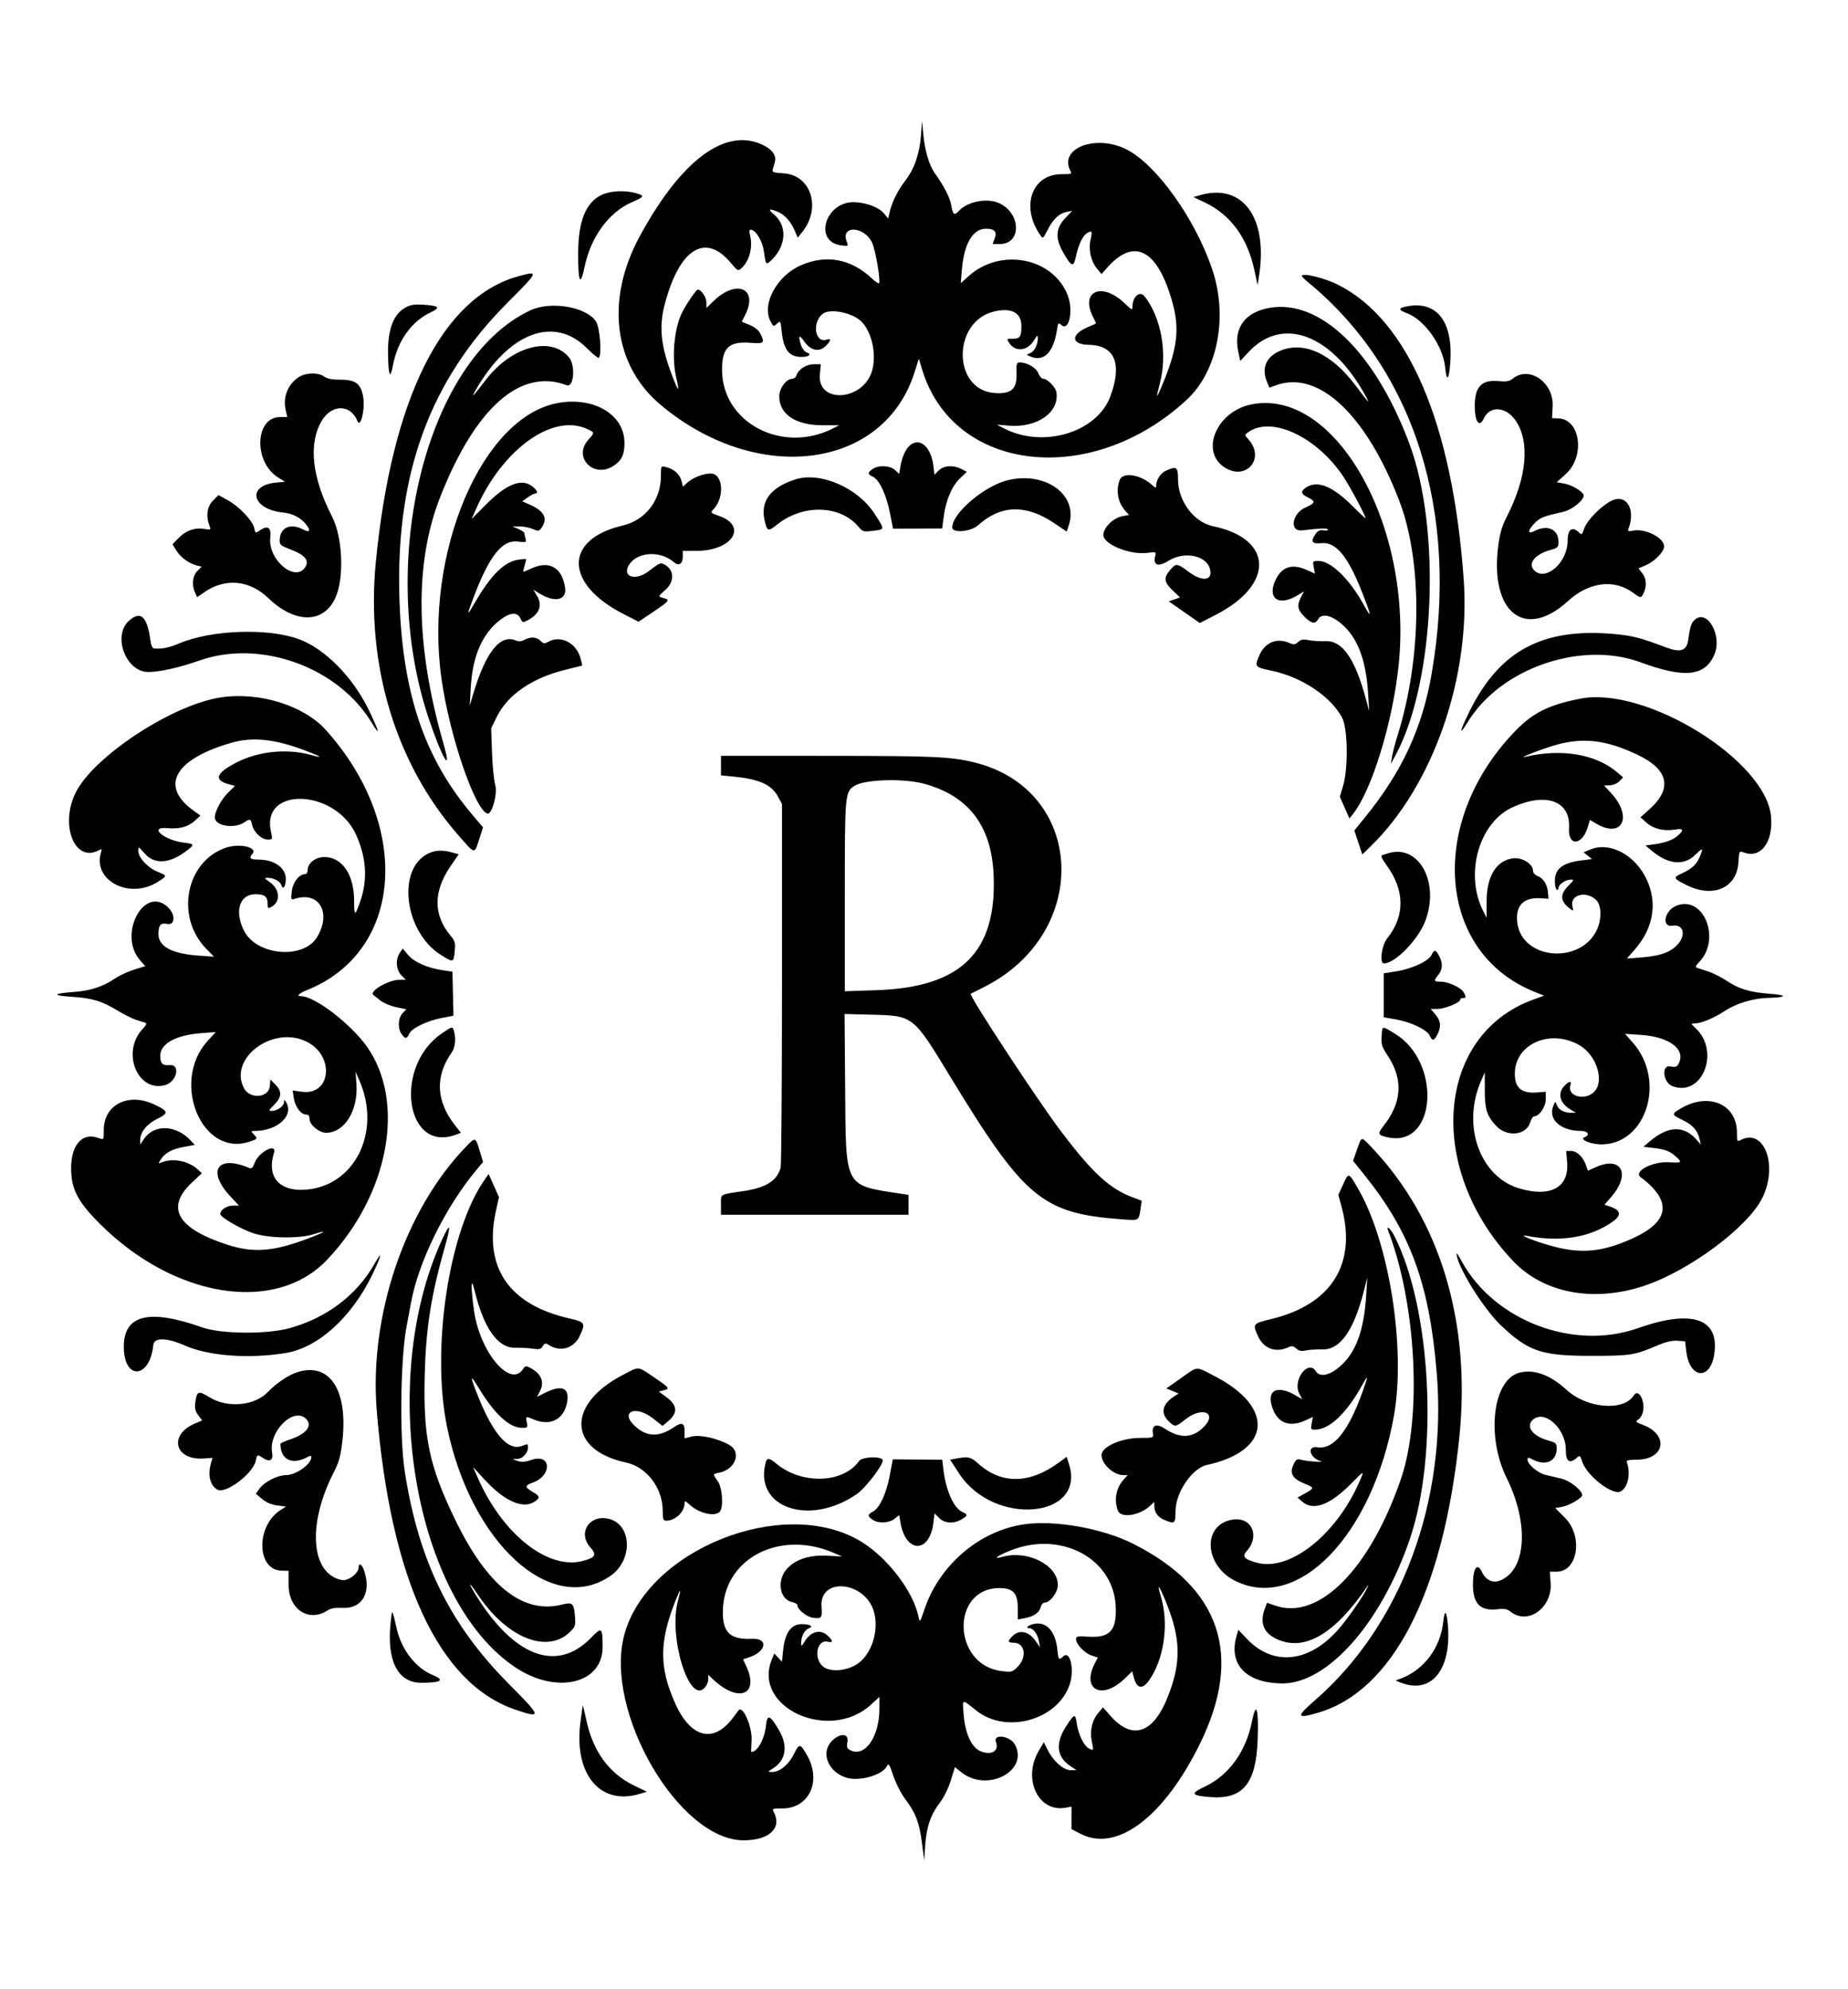 <svg id="svg" xmlns="http://www.w3.org/2000/svg" xmlns:xlink="http://www.w3.org/1999/xlink" width="400" height="430.345" viewBox="0, 0, 400,430.345"><g id="svgg"><path id="path0" d="M199.338 29.360 C 199.034 33.339,197.903 36.567,195.905 39.156 C 194.282 41.260,193.008 43.853,192.532 46.020 L 192.255 47.280 191.270 46.109 C 190.180 44.814,187.225 43.744,184.736 43.744 C 178.571 43.744,176.087 52.292,182.022 53.088 C 183.662 53.308,183.665 53.306,183.273 52.273 C 181.886 48.626,187.186 48.941,188.805 52.603 C 189.556 54.299,190.657 60.903,190.256 61.304 C 190.148 61.412,189.458 60.939,188.724 60.252 C 184.165 55.984,178.798 55.002,173.307 57.428 C 168.157 59.704,164.841 65.805,166.753 69.484 C 167.399 70.728,167.412 70.732,168.216 70.005 C 168.922 69.366,168.959 69.431,169.199 71.725 C 169.618 75.738,170.804 77.241,173.547 77.241 C 175.106 77.241,175.775 76.635,174.620 76.268 C 174.201 76.136,173.667 75.476,173.432 74.802 C 172.708 72.725,172.951 72.250,173.971 73.750 C 175.452 75.930,177.371 76.325,178.848 74.753 C 179.925 73.606,179.939 73.173,178.888 73.507 C 176.371 74.306,175.721 69.716,178.094 67.894 C 179.643 66.705,184.332 67.605,186.338 69.477 C 188.664 71.646,189.785 76.565,188.776 80.169 C 186.914 86.821,176.783 87.483,177.461 80.908 L 177.677 78.818 176.182 78.818 C 174.551 78.818,172.818 79.909,172.411 81.193 C 172.275 81.620,171.854 81.970,171.476 81.970 C 170.186 81.970,168.670 84.027,168.670 85.776 C 168.670 89.643,172.222 92.020,178.002 92.020 L 181.642 92.020 180.358 92.678 C 169.409 98.296,156.413 91.557,156.290 80.197 C 156.237 75.234,157.737 73.799,162.574 74.187 C 165.398 74.414,165.607 74.197,164.545 72.143 C 164.190 71.456,163.307 70.752,162.259 70.318 L 160.551 69.612 161.261 68.220 C 164.231 62.395,159.431 60.288,154.384 65.200 L 152.906 66.639 152.906 65.438 C 152.906 64.343,151.771 62.659,151.034 62.661 C 150.692 62.662,148.538 65.820,147.622 67.665 C 145.903 71.125,145.351 77.395,146.381 81.770 C 147.153 85.055,146.881 84.913,145.492 81.308 C 143.082 75.048,142.613 70.818,143.809 66.140 C 146.934 53.921,152.579 50.239,158.118 56.808 C 159.680 58.661,159.760 58.702,160.499 58.033 C 162.164 56.527,162.966 53.591,162.391 51.111 C 162.094 49.829,162.136 49.629,162.683 49.735 C 163.691 49.929,165.060 52.298,165.330 54.315 C 165.719 57.231,165.804 57.362,166.749 56.507 C 170.190 53.393,170.527 48.923,167.511 46.386 C 166.116 45.212,166.429 45.032,168.419 45.864 C 169.882 46.475,171.217 48.000,172.083 50.049 L 172.667 51.429 173.620 50.246 C 177.820 45.036,175.582 37.887,169.631 37.508 C 167.350 37.363,167.093 37.264,167.279 36.604 C 167.394 36.196,167.581 35.531,167.695 35.126 C 168.122 33.609,167.177 32.310,164.882 31.259 C 156.865 27.589,147.288 34.817,138.418 51.232 C 131.040 64.886,132.793 79.014,142.925 87.546 C 163.828 105.149,191.305 101.646,197.962 80.530 L 198.883 77.611 199.597 79.972 C 206.342 102.247,236.192 105.653,256.871 86.508 C 263.588 80.290,265.868 68.485,262.347 58.162 C 258.592 47.151,250.173 35.451,243.721 32.275 C 237.058 28.995,229.095 32.131,231.704 37.007 C 232.043 37.640,231.864 37.705,229.832 37.691 C 223.341 37.644,220.849 44.714,225.178 50.895 C 225.735 51.690,225.785 51.655,226.729 49.799 C 227.940 47.421,229.223 46.195,230.839 45.872 L 232.083 45.623 230.524 47.261 C 228.499 49.391,228.377 51.572,230.114 54.601 C 231.952 57.805,232.360 57.942,232.878 55.529 C 233.448 52.871,234.393 50.913,235.356 50.398 C 236.399 49.840,236.469 50.000,236.033 51.940 C 235.563 54.033,236.148 56.568,237.469 58.159 L 238.425 59.310 239.705 57.867 C 245.557 51.268,250.649 54.062,253.817 65.610 C 255.319 71.085,254.843 75.306,251.917 82.459 C 250.243 86.553,250.087 86.642,251.054 82.956 C 252.743 76.514,251.368 68.721,247.727 64.107 C 246.719 62.830,245.123 64.217,245.123 66.369 C 245.123 67.172,244.966 67.104,243.429 65.631 C 238.454 60.864,233.689 63.033,236.653 68.715 C 236.976 69.336,237.241 69.893,237.241 69.953 C 237.241 70.013,236.576 70.328,235.764 70.654 C 231.692 72.284,231.674 74.555,235.732 74.626 C 241.306 74.725,242.957 78.722,240.334 85.772 C 237.429 93.582,225.837 97.080,217.340 92.710 L 215.764 91.899 218.354 92.106 C 224.543 92.601,229.343 89.225,228.659 84.858 C 228.492 83.793,226.716 81.970,225.845 81.970 C 225.486 81.970,224.997 81.440,224.749 80.781 C 224.294 79.576,222.330 78.424,220.732 78.424 C 220.044 78.424,219.969 78.681,220.030 80.820 C 220.127 84.201,218.933 85.279,215.347 85.050 C 206.083 84.461,206.046 69.441,215.303 67.370 C 218.973 66.548,221.084 67.694,221.084 70.510 C 221.084 72.857,220.788 73.300,219.220 73.300 C 217.873 73.300,217.851 73.325,218.421 74.187 C 219.792 76.263,222.391 75.984,223.842 73.604 C 224.520 72.492,224.628 72.433,224.629 73.176 C 224.632 74.634,223.897 76.064,222.961 76.423 C 222.079 76.762,222.082 76.771,223.205 77.211 C 226.006 78.308,228.038 76.191,228.780 71.403 C 229.027 69.811,229.088 69.742,229.736 70.329 C 231.381 71.817,232.373 67.232,231.118 63.945 C 227.985 55.742,216.572 53.517,209.643 59.758 L 207.951 61.281 208.201 58.325 C 208.674 52.705,210.565 49.498,213.404 49.498 C 215.299 49.498,215.858 50.130,215.291 51.631 L 214.847 52.808 216.407 52.808 C 221.251 52.808,220.998 45.938,216.078 43.882 C 213.485 42.799,209.313 43.664,207.534 45.654 C 206.572 46.729,206.238 46.478,205.905 44.431 C 205.641 42.811,204.330 40.256,202.329 37.463 C 201.107 35.758,200.182 32.610,199.843 29.003 L 199.579 26.207 199.338 29.360 M130.162 42.202 C 126.762 43.885,125.168 47.879,125.143 54.778 C 125.121 61.107,125.616 62.189,126.523 57.788 C 127.867 51.259,131.820 45.871,136.841 43.725 C 139.504 42.586,139.605 42.341,137.635 41.794 C 135.192 41.116,132.006 41.289,130.162 42.202 M259.704 42.245 L 258.325 42.645 260.805 43.822 C 266.317 46.438,269.970 51.402,271.479 58.325 L 272.209 61.675 272.508 59.777 C 274.505 47.098,268.993 39.550,259.704 42.245 M112.364 59.735 C 95.776 64.197,84.831 86.021,81.350 121.576 C 79.171 143.836,85.595 165.163,99.149 180.667 C 102.883 184.938,102.666 184.886,103.679 181.740 L 104.551 179.032 102.277 176.351 C 91.705 163.888,86.959 149.607,86.431 128.670 C 85.765 102.219,93.160 82.240,109.790 65.561 C 116.623 58.709,116.683 58.573,112.364 59.735 M281.773 59.730 C 281.773 59.852,282.350 60.425,283.054 61.004 C 306.120 79.937,315.880 110.683,309.912 145.616 C 307.886 157.476,303.489 166.985,295.469 176.853 L 293.142 179.716 294.005 182.310 L 294.868 184.904 296.630 183.191 C 310.193 170.008,318.352 146.615,316.817 125.320 C 314.388 91.642,304.827 69.258,289.607 61.614 C 286.624 60.116,281.773 58.949,281.773 59.730 M87.890 66.478 C 85.188 67.885,83.900 71.218,83.988 76.571 C 84.067 81.383,84.454 82.279,85.056 79.041 C 86.023 73.833,89.034 69.583,93.137 67.633 C 95.435 66.540,95.129 66.183,91.683 65.936 C 89.855 65.806,88.925 65.938,87.890 66.478 M114.713 67.190 C 92.218 77.857,81.397 121.599,92.839 155.608 C 95.715 164.156,98.013 167.954,95.938 160.730 C 89.913 139.757,89.687 121.823,95.268 107.586 C 102.856 88.227,112.683 79.538,122.661 83.367 C 124.221 83.965,124.611 79.046,123.142 77.300 C 119.220 72.639,110.726 74.948,105.165 82.187 C 102.405 85.779,101.875 86.327,102.896 84.532 C 110.040 71.976,119.897 68.208,127.005 75.316 C 128.299 76.611,129.469 77.559,129.605 77.423 C 130.322 76.707,129.837 70.717,128.963 69.492 C 126.702 66.322,119.124 65.098,114.713 67.190 M274.760 66.624 C 269.467 67.562,266.970 70.996,267.994 75.930 L 268.447 78.112 270.283 76.147 C 277.591 68.321,288.274 72.327,295.554 85.623 C 296.674 87.668,296.364 87.349,293.439 83.449 C 288.197 76.460,282.106 73.692,276.966 75.966 C 274.006 77.275,273.019 79.699,274.242 82.654 L 274.751 83.881 276.341 83.320 C 285.450 80.106,295.680 89.729,302.823 108.232 C 307.941 121.491,307.801 142.314,302.480 159.221 C 301.967 160.852,301.436 162.891,301.301 163.753 L 301.054 165.320 302.205 163.153 C 310.603 147.343,311.978 114.423,305.015 95.886 C 297.597 76.137,285.748 64.678,274.760 66.624 M303.744 66.479 C 302.682 66.756,302.919 67.182,304.442 67.733 C 308.290 69.124,312.313 74.762,312.796 79.439 C 313.123 82.609,313.576 82.390,313.879 78.914 C 314.710 69.390,310.829 64.627,303.744 66.479 M64.775 81.544 C 62.381 83.004,61.195 85.854,61.822 88.643 L 62.182 90.246 60.629 90.246 C 55.158 90.246,54.830 99.981,60.189 103.312 L 61.675 104.236 59.681 104.437 C 53.286 105.082,54.555 110.246,61.270 110.903 C 63.393 111.111,65.205 112.072,66.336 113.590 C 67.352 114.952,67.017 115.309,65.475 114.512 C 62.879 113.169,60.675 114.146,60.554 116.694 C 60.495 117.914,60.605 118.015,62.974 118.929 C 66.063 120.120,67.005 121.295,66.046 122.759 C 63.862 126.093,57.977 121.100,58.499 116.355 C 58.751 114.062,57.951 113.567,56.095 114.866 C 55.315 115.412,55.253 115.377,55.031 114.267 C 54.716 112.694,51.727 109.557,49.267 108.219 L 47.283 107.139 46.105 108.317 C 44.836 109.586,44.534 111.626,45.312 113.672 C 45.693 114.674,45.679 114.683,44.170 114.442 C 42.127 114.116,40.221 114.802,38.641 116.432 L 37.339 117.776 38.197 119.164 C 39.107 120.636,40.903 121.938,42.612 122.364 L 43.647 122.623 42.710 123.559 C 41.671 124.599,41.465 126.576,42.222 128.239 L 42.671 129.224 44.299 128.104 C 48.781 125.020,54.012 125.520,58.072 129.421 C 63.910 135.031,70.115 134.969,72.633 129.277 C 74.550 124.943,74.164 116.230,71.855 111.741 C 67.521 103.313,66.727 96.063,69.598 91.135 C 71.767 87.412,75.871 87.403,77.371 91.118 C 78.017 92.719,79.031 88.707,78.640 86.098 C 78.192 83.111,77.037 82.167,73.826 82.167 C 71.895 82.167,70.857 81.972,70.159 81.478 C 68.876 80.570,66.321 80.602,64.775 81.544 M327.446 81.925 C 326.706 82.524,326.098 82.629,324.315 82.468 C 320.679 82.138,319.212 83.686,319.212 87.851 C 319.212 91.298,320.201 92.645,321.182 90.533 C 322.481 87.739,325.948 87.958,328.030 90.965 C 331.219 95.574,330.511 103.327,326.120 111.862 C 325.117 113.812,324.653 115.389,324.307 118.024 C 322.400 132.552,330.052 138.626,339.432 130.031 C 343.909 125.929,349.388 125.244,353.492 128.272 C 355.151 129.496,355.235 129.495,355.799 128.257 C 356.482 126.758,356.353 125.156,355.458 124.017 L 354.659 123.002 356.357 122.251 C 358.222 121.425,360.197 119.362,360.197 118.237 C 360.197 116.353,356.117 114.294,353.442 114.829 C 352.446 115.028,352.274 114.961,352.472 114.447 C 354.115 110.164,352.001 106.725,348.746 108.386 C 346.484 109.540,343.465 112.640,342.882 114.407 C 342.457 115.695,342.337 115.792,341.814 115.269 C 340.321 113.776,339.310 114.500,339.310 117.064 C 339.310 121.627,334.700 125.794,332.178 123.511 C 330.569 122.056,332.116 119.981,335.521 119.028 C 337.190 118.560,337.340 118.416,337.340 117.278 C 337.340 114.545,334.980 113.448,332.197 114.887 C 330.583 115.722,330.605 114.776,332.237 113.143 C 333.399 111.982,334.066 111.722,338.325 110.768 C 340.369 110.311,343.075 108.052,342.754 107.072 C 342.485 106.254,340.141 104.904,338.510 104.628 L 336.939 104.363 338.886 102.612 C 343.184 98.748,342.094 90.664,337.258 90.527 L 335.943 90.489 336.071 87.905 C 336.327 82.752,330.992 79.054,327.446 81.925 M121.077 87.148 C 104.406 89.837,91.690 119.642,95.569 146.934 C 97.308 159.169,102.746 175.135,105.485 176.048 C 106.456 176.372,107.736 171.767,107.198 169.886 C 106.914 168.892,106.598 165.722,106.496 162.841 L 106.312 157.603 107.550 155.089 C 109.896 150.323,115.156 146.717,122.365 144.934 C 124.315 144.451,125.951 144.042,125.999 144.026 C 126.047 144.009,125.896 143.304,125.663 142.459 C 124.734 139.093,121.374 137.373,118.664 138.875 C 117.843 139.330,117.628 139.303,116.989 138.664 C 116.133 137.808,114.882 137.734,113.498 138.458 C 112.818 138.814,112.247 138.858,111.656 138.600 C 108.299 137.135,105.128 141.105,102.432 150.148 L 101.668 152.709 101.898 148.768 C 102.300 141.883,104.398 137.090,108.318 134.100 C 110.415 132.500,111.999 132.392,112.643 133.805 C 113.073 134.748,113.156 134.771,114.185 134.239 C 116.713 132.932,117.472 131.036,116.278 129.013 L 115.450 127.609 116.758 128.418 C 120.103 130.485,122.723 129.885,122.312 127.146 C 121.664 122.830,118.931 121.239,115.129 122.964 C 114.185 123.393,113.355 123.744,113.285 123.744 C 113.215 123.744,113.323 123.169,113.525 122.466 C 113.727 121.763,113.892 121.119,113.892 121.034 C 113.892 120.950,113.169 120.978,112.286 121.097 C 109.232 121.506,106.347 124.313,102.887 130.240 C 100.926 133.600,100.906 133.464,102.673 128.833 C 105.936 120.282,108.732 116.790,112.003 117.178 C 113.895 117.402,113.967 117.375,113.742 116.538 C 113.614 116.058,113.506 115.523,113.503 115.350 C 113.500 115.177,112.921 114.785,112.217 114.479 L 110.936 113.922 112.426 113.907 C 113.246 113.899,114.529 114.147,115.277 114.460 C 116.557 114.995,116.673 114.978,117.235 114.175 C 118.622 112.195,117.824 110.614,114.740 109.233 L 113.041 108.473 114.217 107.635 C 114.863 107.175,115.587 106.798,115.824 106.798 C 116.570 106.798,116.296 106.099,115.218 105.250 C 112.898 103.425,109.598 104.731,105.126 109.244 L 102.075 112.323 103.079 110.053 C 108.782 97.146,119.711 89.331,127.133 92.853 C 128.757 93.624,128.753 93.567,127.291 95.233 C 123.966 99.019,128.594 103.640,132.842 100.776 C 134.588 99.600,135.160 98.388,135.167 95.846 C 135.183 89.840,128.805 85.902,121.077 87.148 M270.874 87.504 C 263.389 88.985,259.674 97.614,265.015 101.114 C 269.711 104.191,273.979 99.190,270.197 95.042 C 269.367 94.132,269.366 94.119,270.136 93.556 C 275.120 89.911,284.916 94.432,290.717 103.054 C 292.138 105.166,295.567 111.573,295.567 112.116 C 295.567 112.233,294.262 111.023,292.667 109.428 C 288.444 105.205,285.149 103.889,282.745 105.464 C 281.456 106.309,281.532 106.867,283.038 107.609 C 284.834 108.494,284.753 108.859,282.547 109.829 C 279.645 111.105,279.050 115.088,281.810 114.766 C 285.831 114.297,287.220 114.247,287.417 114.565 C 287.544 114.771,287.155 114.860,286.530 114.768 C 285.699 114.646,285.256 114.836,284.778 115.518 C 283.581 117.226,283.908 117.739,286.063 117.532 C 289.178 117.233,291.800 120.431,294.870 128.276 C 296.942 133.569,296.988 134.130,295.066 130.672 C 292.036 125.218,288.047 121.384,285.401 121.381 C 284.130 121.379,284.108 121.409,284.361 122.759 L 284.620 124.139 282.901 123.359 C 279.699 121.906,277.471 122.598,276.109 125.468 C 274.179 129.536,276.782 131.325,280.926 128.777 L 282.246 127.966 281.616 129.185 C 280.679 130.997,280.838 131.951,282.325 133.438 C 283.853 134.966,284.713 135.124,285.320 133.990 C 285.933 132.846,287.678 132.997,289.555 134.357 C 293.583 137.275,295.648 142.232,296.133 150.148 L 296.362 153.892 295.595 151.062 C 293.284 142.539,290.562 138.630,287.018 138.747 C 285.759 138.789,284.060 138.687,283.242 138.521 C 282.071 138.283,281.590 138.369,280.975 138.926 C 280.325 139.513,280.025 139.556,279.192 139.176 C 276.499 137.949,273.903 138.926,272.675 141.629 C 271.478 144.266,271.556 144.376,275.172 145.120 C 281.694 146.462,288.029 150.667,290.493 155.289 C 291.733 157.615,291.859 166.204,290.710 170.049 L 290.003 172.414 291.044 174.765 L 292.085 177.116 292.854 176.144 C 296.900 171.034,301.359 156.604,302.700 144.278 C 305.995 113.998,289.120 83.894,270.874 87.504 M197.351 96.070 C 196.211 96.762,195.266 98.655,194.877 101.029 L 194.628 102.551 193.742 101.719 C 192.669 100.711,190.144 100.598,188.856 101.500 C 187.733 102.287,187.753 102.627,188.951 103.173 C 190.320 103.797,191.849 107.058,192.633 111.026 L 193.300 114.404 198.621 114.378 L 203.941 114.352 204.245 111.945 C 204.702 108.336,205.992 105.244,207.745 103.559 L 209.269 102.093 208.102 101.490 C 206.348 100.583,204.272 100.716,203.182 101.807 L 202.262 102.727 202.039 100.843 C 201.584 97.007,199.427 94.810,197.351 96.070 M143.054 102.962 C 143.054 108.258,139.726 112.571,134.743 113.733 C 122.067 116.690,122.144 126.306,134.895 132.835 L 138.215 134.535 141.409 132.391 C 144.910 130.041,145.100 129.788,143.645 129.423 C 142.391 129.108,142.398 129.073,143.994 127.672 C 146.034 125.881,145.974 123.308,143.866 122.180 C 142.957 121.694,142.841 121.742,140.364 123.628 C 137.655 125.691,134.737 124.914,136.017 122.471 C 137.617 119.416,142.840 118.994,145.897 121.672 C 146.905 122.555,147.783 122.012,147.784 120.505 L 147.784 119.212 150.838 119.200 C 158.496 119.169,161.902 113.863,155.681 111.653 C 153.736 110.963,153.727 110.952,154.470 110.159 C 156.908 107.555,156.492 102.463,153.840 102.463 C 152.210 102.463,149.887 103.383,148.699 104.499 L 147.830 105.315 147.494 104.017 C 147.127 102.601,145.834 101.462,144.138 101.059 C 143.056 100.802,143.054 100.805,143.054 102.962 M252.404 101.831 C 251.235 102.340,250.246 103.843,250.246 105.112 C 250.246 105.654,250.109 105.628,249.360 104.942 C 246.866 102.662,243.037 102.075,242.355 103.868 C 241.479 106.172,241.969 108.776,243.619 110.592 L 244.382 111.431 242.909 111.707 C 240.964 112.072,238.818 114.193,238.818 115.750 C 238.818 117.785,244.577 120.134,248.341 119.634 C 250.204 119.387,250.261 119.409,250.043 120.280 C 249.527 122.341,250.663 122.760,252.936 121.347 C 256.369 119.213,261.161 120.181,261.909 123.159 C 262.539 125.668,260.240 125.960,257.292 123.744 C 254.771 121.850,254.542 121.829,253.237 123.380 C 251.830 125.052,251.954 125.980,253.821 127.757 L 255.425 129.283 254.207 129.707 L 252.989 130.132 256.345 132.474 L 259.702 134.816 263.278 132.970 C 275.901 126.450,275.553 116.568,262.606 113.880 C 258.418 113.011,255.001 108.467,254.984 103.744 C 254.974 101.013,254.718 100.823,252.404 101.831 M172.020 103.778 C 166.662 105.556,164.514 108.527,165.529 112.757 C 166.068 115.006,166.267 115.062,168.200 113.517 C 173.805 109.035,181.848 109.252,185.837 113.992 C 186.746 115.073,186.906 115.117,188.964 114.860 C 191.574 114.534,191.556 114.692,189.360 111.260 C 185.676 105.502,177.481 101.966,172.020 103.778 M218.390 103.844 C 213.274 104.978,206.139 110.957,206.112 114.132 C 206.101 115.431,210.149 115.076,211.740 113.638 C 216.586 109.260,222.036 109.089,228.056 113.126 L 230.890 115.027 231.353 113.625 C 233.458 107.248,226.550 102.035,218.390 103.844 M27.917 134.326 C 24.286 137.570,27.241 145.419,32.094 145.419 C 34.547 145.419,38.888 144.446,43.104 142.952 C 56.379 138.248,73.243 144.350,80.527 156.494 C 82.443 159.689,82.031 158.137,79.706 153.402 C 76.273 146.411,70.327 140.417,64.761 138.334 C 58.137 135.856,45.762 136.277,38.818 139.218 C 36.652 140.135,35.150 140.448,33.444 140.337 C 32.984 140.308,32.724 139.760,32.536 138.424 C 31.822 133.342,30.415 132.094,27.917 134.326 M366.728 134.215 C 366.037 134.906,365.803 135.664,365.397 138.528 C 365.067 140.848,363.735 141.273,360.556 140.073 C 355.074 138.003,353.374 137.562,349.502 137.206 C 333.928 135.776,324.608 140.738,318.077 153.935 C 315.900 158.334,315.700 159.506,317.682 156.256 C 324.793 144.593,342.239 138.565,355.118 143.323 C 364.644 146.841,369.098 146.358,371.095 141.589 C 372.851 137.394,369.391 131.552,366.728 134.215 M47.633 150.938 C 37.065 152.614,20.100 163.824,16.324 171.626 C 12.930 178.637,16.219 186.748,21.344 184.006 C 22.050 183.628,22.113 183.673,21.884 184.395 C 19.945 190.503,27.987 194.728,34.147 190.837 C 36.255 189.505,36.255 189.523,34.097 188.635 C 31.962 187.757,29.951 185.585,29.951 184.157 C 29.951 183.128,29.961 183.132,31.232 184.602 C 33.466 187.187,36.792 186.941,40.646 183.907 C 42.129 182.740,42.060 182.607,39.830 182.343 C 35.493 181.829,32.023 178.822,36.205 179.201 C 38.893 179.444,40.755 178.926,42.285 177.507 L 43.382 176.490 41.841 175.373 C 34.522 170.072,37.761 164.297,50.048 160.741 C 54.673 159.402,59.508 159.909,66.115 162.424 C 69.832 163.840,70.136 164.139,66.995 163.291 C 61.969 161.935,55.797 162.604,51.165 165.006 C 46.760 167.291,46.205 168.765,49.413 169.665 L 50.859 170.071 49.464 171.422 C 47.919 172.920,46.502 175.537,46.502 176.893 C 46.502 178.757,50.796 179.424,52.974 177.898 C 54.094 177.114,54.288 177.185,54.575 178.493 C 54.923 180.078,56.610 181.675,57.937 181.675 C 59.016 181.675,59.017 181.673,58.627 179.842 C 56.552 170.116,72.545 170.740,77.037 180.560 C 79.293 185.494,79.620 190.254,78.021 194.902 C 76.829 198.365,76.650 198.371,76.650 194.947 C 76.649 189.320,74.130 185.538,70.328 185.455 C 68.359 185.413,66.601 186.730,66.601 188.246 C 66.601 188.782,66.365 189.163,66.032 189.163 C 64.740 189.163,63.375 190.920,63.156 192.865 C 62.948 194.708,62.970 194.760,63.846 194.482 C 69.122 192.807,71.829 197.575,68.592 202.841 C 65.624 207.668,55.560 206.774,52.840 201.442 C 50.673 197.194,51.829 193.498,55.326 193.498 C 57.270 193.498,57.931 194.021,57.931 195.561 C 57.931 196.565,58.013 196.634,58.739 196.246 C 60.802 195.142,60.595 192.369,58.335 190.837 C 57.239 190.095,57.160 189.951,57.847 189.951 C 59.264 189.951,60.612 190.660,60.896 191.557 C 61.250 192.670,61.857 191.833,61.866 190.220 C 61.879 187.835,59.421 186.036,56.125 186.019 C 54.170 186.008,53.791 185.701,54.613 184.792 C 55.893 183.378,51.950 182.424,48.946 183.422 C 40.245 186.312,37.863 198.342,44.617 205.281 L 46.305 207.015 42.956 206.782 C 37.206 206.381,34.279 204.802,34.292 202.108 C 34.301 200.175,34.771 199.644,36.216 199.933 C 37.860 200.262,38.026 197.990,36.471 196.435 C 31.305 191.269,25.396 202.185,30.322 207.795 L 31.438 209.067 29.020 209.820 C 27.689 210.235,25.820 211.104,24.865 211.752 C 22.274 213.510,19.589 214.389,16.013 214.650 C 11.412 214.986,11.176 215.405,15.431 215.688 C 20.001 215.992,21.951 216.570,25.385 218.641 C 26.868 219.536,28.724 220.465,29.509 220.706 C 30.294 220.947,31.173 221.219,31.462 221.311 C 31.831 221.429,31.656 221.829,30.873 222.659 C 26.190 227.621,29.738 236.463,35.745 234.804 C 38.299 234.099,39.143 230.231,36.689 230.479 C 35.204 230.628,34.695 230.126,34.686 228.503 C 34.671 225.849,37.995 223.998,43.547 223.569 L 46.700 223.325 44.989 225.189 C 36.853 234.060,43.671 250.535,54.030 247.035 C 55.802 246.436,55.804 246.433,54.978 245.520 C 54.283 244.752,54.286 244.729,55.092 244.729 C 60.104 244.729,63.753 241.335,61.872 238.424 C 61.543 237.914,61.489 237.925,61.484 238.500 C 61.476 239.332,60.010 240.394,58.868 240.394 C 58.081 240.394,58.121 240.283,59.350 239.054 C 60.988 237.415,61.063 236.147,59.606 234.684 L 58.522 233.596 58.399 235.044 C 58.183 237.571,54.114 237.908,52.827 235.505 C 49.376 229.055,58.988 221.829,66.306 225.371 C 72.504 228.372,71.711 237.122,65.320 236.243 L 63.333 235.969 63.607 237.685 C 63.907 239.560,65.145 241.182,66.276 241.182 C 66.773 241.182,66.995 241.475,66.995 242.132 C 66.995 243.400,69.068 245.123,70.592 245.123 C 74.579 245.123,77.573 240.276,77.146 234.511 L 76.955 231.921 77.688 233.558 C 82.821 245.024,76.578 257.197,65.424 257.470 C 60.210 257.598,57.742 254.398,59.291 249.518 C 60.033 247.180,55.979 249.246,55.111 251.648 C 54.748 252.652,54.448 252.955,54.006 252.765 C 47.048 249.778,44.675 253.341,49.901 258.927 L 51.733 260.887 50.361 260.887 C 49.057 260.887,47.685 261.818,47.685 262.704 C 47.685 263.415,52.219 266.027,54.975 266.904 C 58.356 267.980,64.831 268.056,67.962 267.056 C 71.075 266.062,70.457 266.567,66.903 267.921 C 59.272 270.828,54.912 271.184,49.261 269.362 C 38.371 265.850,35.762 261.311,41.528 255.905 L 43.689 253.879 42.824 253.067 C 40.923 251.280,37.559 250.559,35.241 251.440 C 34.200 251.836,34.188 251.825,34.762 250.961 C 35.765 249.450,37.154 248.675,39.711 248.199 L 42.173 247.742 41.315 246.828 C 38.029 243.330,33.304 243.205,31.093 246.558 L 30.350 247.685 30.349 246.700 C 30.347 244.982,31.771 243.218,34.070 242.090 C 36.591 240.854,36.490 240.443,33.300 238.956 C 27.745 236.366,22.463 239.069,22.463 244.503 C 22.463 246.677,22.462 246.679,21.452 246.296 C 17.541 244.809,15.007 248.115,15.442 254.136 C 15.707 257.798,17.273 260.506,21.636 264.849 C 37.801 280.937,59.611 284.380,70.793 272.609 C 84.125 258.574,87.897 238.573,79.477 226.558 C 76.026 221.633,68.133 215.567,65.176 215.567 C 64.078 215.567,64.680 214.956,66.504 214.222 C 87.253 205.863,89.215 178.824,70.582 158.013 C 65.748 152.613,56.005 149.610,47.633 150.938 M342.069 151.182 C 335.051 152.554,331.657 154.287,327.603 158.571 C 308.973 178.252,311.163 206.088,332.009 214.561 L 334.207 215.454 331.835 216.318 C 310.775 223.997,308.568 252.935,327.521 272.888 C 334.109 279.823,344.863 281.872,355.782 278.274 C 365.550 275.055,378.329 265.569,381.457 259.215 C 384.936 252.149,381.840 243.975,376.723 246.713 C 376.014 247.093,375.961 246.976,375.960 245.038 C 375.958 238.946,369.861 236.312,363.878 239.819 C 361.730 241.078,361.742 241.167,364.207 242.365 C 366.385 243.423,367.449 244.623,367.875 246.501 L 368.143 247.682 367.301 246.712 C 364.495 243.477,361.114 243.572,357.068 247.001 L 355.713 248.150 357.996 248.418 C 360.471 248.709,361.486 249.115,362.857 250.364 C 364.165 251.556,363.992 251.679,361.248 251.504 C 357.708 251.279,353.479 253.497,355.112 254.722 C 361.995 259.885,361.421 264.327,353.402 267.963 C 347.020 270.857,342.546 271.341,336.504 269.791 C 332.529 268.771,327.945 266.944,330.640 267.454 C 337.851 268.817,344.087 267.790,348.959 264.438 C 351.039 263.007,350.878 261.883,348.479 261.080 L 347.289 260.681 348.668 259.109 C 353.083 254.074,351.016 250.014,345.348 252.588 L 343.700 253.336 343.271 252.104 C 342.654 250.334,341.319 249.064,340.075 249.064 L 339.007 249.064 339.207 251.552 C 339.642 256.980,335.594 259.163,328.822 257.152 C 320.322 254.627,316.372 243.551,320.550 233.958 L 321.379 232.053 321.383 235.928 C 321.387 240.101,321.828 241.471,323.869 243.652 C 326.194 246.136,330.382 245.683,331.215 242.857 C 331.422 242.153,331.797 241.576,332.047 241.576 C 333.164 241.576,334.581 239.506,334.581 237.874 L 334.581 236.250 332.799 236.392 C 329.343 236.667,327.882 235.457,327.882 232.322 C 327.882 225.944,335.476 222.563,341.794 226.127 C 345.563 228.254,347.382 233.935,345.043 236.274 C 343.032 238.285,339.158 237.220,339.906 234.862 C 340.236 233.822,339.639 233.885,338.591 235.001 C 337.096 236.592,337.607 238.666,339.828 240.020 L 341.084 240.785 339.974 240.787 C 338.508 240.789,337.372 240.148,336.964 239.088 C 336.643 238.253,336.619 238.261,336.188 239.362 C 335.062 242.238,337.829 244.720,342.167 244.727 C 343.745 244.729,344.243 245.593,342.956 246.097 C 341.783 246.555,344.347 247.639,346.601 247.637 C 356.370 247.630,360.667 233.839,353.451 225.653 L 351.747 223.720 355.085 223.935 C 361.387 224.340,364.988 227.086,363.316 230.211 C 362.966 230.866,362.643 230.965,361.542 230.759 C 359.556 230.386,359.960 234.248,361.988 235.026 C 368.445 237.504,372.430 227.515,366.996 222.476 C 365.983 221.537,365.968 221.478,366.753 221.478 C 368.165 221.478,370.919 220.335,373.397 218.721 C 375.934 217.068,379.540 216.003,382.857 215.927 C 386.733 215.838,386.964 215.331,383.251 215.060 C 378.817 214.736,376.450 214.033,373.744 212.236 C 372.577 211.461,370.780 210.553,369.752 210.218 C 368.723 209.884,367.632 209.526,367.327 209.424 C 366.908 209.283,367.025 208.973,367.804 208.160 C 372.624 203.129,368.681 193.559,362.800 196.016 C 360.247 197.083,359.581 200.706,362.010 200.311 C 364.543 199.900,365.038 202.605,362.814 204.702 C 361.221 206.205,359.098 206.891,355.116 207.193 L 352.136 207.418 353.798 205.530 C 357.839 200.939,358.802 195.530,356.484 190.444 C 354.007 185.012,348.477 182.045,344.179 183.841 L 342.767 184.431 343.674 185.166 L 344.582 185.901 342.242 186.192 C 338.260 186.688,336.552 188.008,336.552 190.587 C 336.552 191.512,336.729 192.378,336.946 192.512 C 337.163 192.646,337.340 192.489,337.340 192.164 C 337.340 191.397,338.850 190.345,339.950 190.345 C 340.737 190.345,340.697 190.456,339.468 191.685 C 337.575 193.578,337.691 195.020,339.868 196.670 C 340.577 197.206,340.607 197.175,340.355 196.164 C 339.727 193.642,343.262 192.654,345.475 194.733 C 346.649 195.835,346.734 198.856,345.657 201.182 C 342.157 208.741,329.523 207.711,328.435 199.778 C 327.928 196.073,329.685 194.144,333.361 194.371 L 335.172 194.483 335.060 193.112 C 334.920 191.400,334.044 190.027,332.787 189.549 C 332.222 189.334,331.823 188.866,331.823 188.419 C 331.823 186.965,329.521 185.506,327.574 185.726 C 323.938 186.135,321.790 189.557,321.780 194.956 L 321.773 198.583 321.083 197.240 C 316.960 189.217,320.073 178.050,327.366 174.697 C 334.631 171.357,339.990 173.316,339.615 179.173 C 339.356 183.205,342.461 183.026,343.685 178.938 L 344.139 177.425 345.493 178.224 C 351.127 181.548,353.478 176.781,348.740 171.640 L 347.202 169.972 348.442 169.937 C 349.151 169.916,350.035 169.541,350.506 169.060 L 351.330 168.219 349.951 167.050 C 345.399 163.190,337.942 161.941,330.246 163.750 C 327.969 164.285,334.259 161.863,337.143 161.094 C 342.966 159.542,347.837 160.179,354.524 163.368 C 361.159 166.533,362.041 170.605,357.062 175.082 L 355.077 176.867 356.423 178.048 C 357.938 179.379,360.175 179.911,362.562 179.507 C 364.344 179.206,364.555 179.588,363.251 180.754 C 362.135 181.752,360.533 182.354,358.087 182.693 L 356.174 182.959 357.299 183.916 C 361.022 187.083,364.414 187.449,366.964 184.958 C 368.628 183.334,368.750 183.401,367.890 185.460 C 367.224 187.054,366.157 188.035,364.039 189.002 C 362.061 189.905,362.141 190.088,365.149 191.569 C 370.863 194.382,375.931 192.130,376.282 186.621 C 376.441 184.122,376.455 184.097,377.410 184.460 C 381.072 185.852,383.799 182.332,383.353 176.785 C 382.376 164.605,356.258 148.408,342.069 151.182 M156.059 165.663 L 156.059 167.780 158.831 168.053 C 164.358 168.598,167.019 169.800,168.397 172.375 L 169.261 173.990 169.261 212.808 C 169.261 234.158,169.128 252.100,168.966 252.679 C 168.166 255.531,165.820 257.005,160.909 257.743 C 155.588 258.543,156.059 258.256,156.059 260.697 L 156.059 262.857 176.355 262.857 L 196.650 262.857 196.650 260.708 L 196.650 258.558 195.172 258.333 C 182.641 256.427,183.097 257.277,182.931 235.523 L 182.809 219.420 188.646 219.570 C 197.698 219.801,197.641 219.757,205.519 232.709 C 221.736 259.373,225.550 262.558,242.814 263.848 C 246.584 264.130,246.493 264.180,246.862 261.636 L 247.124 259.823 245.237 259.118 C 240.149 257.217,236.441 253.801,229.551 244.670 C 224.458 237.919,209.615 215.297,210.112 215.044 C 210.186 215.006,211.480 214.355,212.987 213.596 C 236.357 201.834,234.962 170.802,210.800 164.957 C 205.731 163.731,202.110 163.571,179.212 163.559 L 156.059 163.547 156.059 165.663 M200.002 169.591 C 209.663 172.202,214.626 178.715,215.073 189.373 C 215.772 206.013,208.050 213.633,189.852 214.261 L 182.857 214.503 182.857 193.938 C 182.857 171.699,182.882 171.417,184.967 170.051 C 187.115 168.643,195.541 168.386,200.002 169.591 M92.652 184.717 C 85.804 188.090,87.548 201.714,95.460 206.660 C 98.169 208.353,98.180 208.350,98.431 205.739 C 98.594 204.035,98.480 203.611,97.567 202.525 C 93.759 197.999,93.747 192.947,97.531 187.419 L 99.285 184.858 97.820 184.451 C 95.748 183.875,94.198 183.955,92.652 184.717 M300.296 184.693 C 299.970 184.801,299.468 184.965,299.179 185.056 C 298.808 185.173,299.084 185.810,300.108 187.205 C 304.086 192.625,304.146 198.198,300.278 203.031 C 299.056 204.557,298.536 208.473,299.554 208.473 C 301.983 208.473,307.006 203.305,308.526 199.243 C 311.693 190.778,306.988 182.461,300.296 184.693 M86.549 206.162 C 85.568 207.562,85.726 209.900,86.879 211.052 L 87.846 212.020 86.386 212.028 C 84.002 212.042,79.724 214.592,80.855 215.324 C 80.927 215.371,81.560 215.875,82.262 216.444 C 82.982 217.028,84.501 217.679,85.746 217.938 L 87.953 218.396 87.129 219.273 C 86.141 220.325,86.039 222.498,86.919 223.755 C 87.701 224.872,88.046 224.858,88.579 223.688 C 89.128 222.484,92.464 220.874,95.677 220.264 L 98.151 219.794 98.041 215.025 L 97.931 210.256 95.900 209.964 C 92.574 209.487,89.599 208.180,88.330 206.640 L 87.186 205.252 86.549 206.162 M309.845 206.657 C 309.251 207.959,305.598 209.659,302.264 210.184 L 299.507 210.618 299.507 215.377 L 299.507 220.135 302.103 220.580 C 305.333 221.133,308.877 222.823,309.451 224.082 C 310.015 225.321,310.394 225.271,311.123 223.862 C 311.989 222.186,311.867 220.919,310.704 219.538 L 309.684 218.325 311.171 218.325 C 312.710 218.325,316.059 216.951,316.059 216.320 C 316.059 216.122,316.325 215.961,316.650 215.961 C 317.354 215.961,317.379 215.772,316.815 214.719 C 316.276 213.711,313.499 212.434,311.823 212.422 C 310.324 212.412,310.280 212.280,311.330 210.945 C 312.273 209.747,312.332 208.453,311.517 206.877 C 310.788 205.468,310.409 205.418,309.845 206.657 M95.567 223.669 C 85.074 230.908,87.787 249.674,98.725 245.515 L 99.767 245.119 98.547 243.578 C 94.373 238.308,94.115 232.934,97.785 227.722 C 98.522 226.676,98.721 224.820,98.274 223.153 C 97.973 222.030,97.931 222.038,95.567 223.669 M299.053 224.247 C 298.933 225.992,299.092 226.496,300.392 228.473 C 303.773 233.613,303.456 238.595,299.423 243.688 C 298.086 245.377,298.239 245.693,300.613 246.151 C 310.953 248.141,312.025 229.813,301.927 223.679 C 299.035 221.922,299.216 221.886,299.053 224.247 M100.808 248.195 C 87.614 261.880,79.874 284.785,81.545 305.201 C 84.537 341.775,94.960 364.296,111.504 369.936 C 117.367 371.935,117.275 371.553,110.185 364.433 C 97.375 351.570,90.598 337.756,87.613 318.424 C 86.407 310.611,86.695 293.008,88.139 286.305 C 88.233 285.872,88.579 284.010,88.908 282.167 C 90.532 273.071,96.405 261.156,103.326 252.912 L 104.562 251.440 103.838 249.051 C 102.913 245.996,102.925 245.999,100.808 248.195 M293.725 248.748 L 292.870 251.191 295.211 254.101 C 305.275 266.611,309.360 277.717,310.971 296.946 C 313.304 324.780,303.314 351.692,284.624 367.924 C 280.465 371.536,280.590 372.001,285.347 370.602 C 301.449 365.870,312.376 344.604,315.849 311.243 C 318.467 286.097,311.729 263.797,296.795 248.177 C 294.576 245.856,294.750 245.824,293.725 248.748 M104.954 255.201 C 97.155 266.236,93.262 291.825,96.786 308.887 C 101.972 333.994,119.397 349.818,132.143 340.997 C 137.085 337.577,136.791 329.787,131.676 328.637 C 127.572 327.715,125.019 331.682,127.729 334.769 C 129.202 336.446,128.934 336.998,126.288 337.739 C 118.722 339.857,108.819 332.093,103.431 319.820 L 102.401 317.472 105.056 320.340 C 109.298 324.922,113.310 326.630,115.774 324.904 C 116.959 324.074,116.884 323.763,115.271 322.811 C 113.535 321.786,113.541 321.467,115.311 320.827 C 119.528 319.302,119.355 314.499,115.133 315.880 C 113.629 316.372,112.871 316.433,112.039 316.129 L 110.936 315.727 111.997 315.696 C 113.130 315.663,114.286 314.408,114.286 313.213 C 114.286 312.396,114.263 312.391,112.913 312.904 C 110.012 314.007,106.784 310.360,103.553 302.332 C 101.697 297.719,101.677 297.128,103.477 300.122 C 106.974 305.936,110.227 308.966,112.974 308.966 C 114.199 308.966,114.254 308.905,114.030 307.783 C 113.755 306.413,113.747 306.416,115.604 307.192 C 119.199 308.694,122.210 307.044,122.778 303.262 C 123.239 300.188,121.517 299.592,117.725 301.511 L 116.237 302.263 116.863 301.054 C 117.918 299.014,117.162 297.232,114.700 295.955 C 113.845 295.512,113.670 295.552,113.174 296.299 C 110.451 300.400,103.902 292.606,102.624 283.744 C 101.873 278.532,101.907 275.909,102.685 279.120 C 104.688 287.386,107.710 291.692,111.466 291.630 C 112.692 291.609,114.436 291.706,115.342 291.845 C 116.725 292.057,117.068 291.971,117.482 291.308 C 117.914 290.617,118.077 290.584,118.791 291.043 C 121.258 292.630,124.193 291.798,125.447 289.157 C 126.790 286.327,126.647 286.065,123.350 285.323 C 110.149 282.353,104.618 274.270,107.358 261.955 L 108.004 259.051 106.887 256.549 L 105.769 254.047 104.954 255.201 M290.682 256.374 L 289.681 258.560 290.352 261.004 C 293.760 273.430,288.270 282.265,275.177 285.426 C 271.151 286.399,271.087 286.480,272.281 289.110 C 273.509 291.813,276.105 292.790,278.798 291.563 C 279.630 291.184,279.931 291.225,280.574 291.807 C 281.157 292.335,281.668 292.438,282.645 292.225 C 283.358 292.069,284.983 291.968,286.257 291.999 C 290.093 292.094,293.049 287.898,295.232 279.257 L 295.941 276.453 295.717 280.197 C 295.222 288.471,293.204 293.453,289.161 296.382 C 287.288 297.739,285.545 297.887,284.835 296.749 C 283.161 294.069,279.723 298.655,281.226 301.562 L 281.860 302.789 280.486 301.979 C 276.211 299.456,273.871 300.989,275.617 305.168 C 276.810 308.024,279.306 308.833,282.479 307.393 L 284.169 306.626 283.913 307.993 C 283.674 309.262,283.728 309.360,284.660 309.360 C 287.736 309.360,291.493 305.803,294.859 299.704 C 296.219 297.240,296.232 297.522,294.926 301.159 C 291.824 309.798,288.603 313.744,285.117 313.179 C 282.778 312.799,283.494 315.521,285.911 316.199 C 286.345 316.320,285.724 316.353,284.532 316.272 C 283.340 316.191,281.972 316.002,281.492 315.853 C 280.764 315.626,280.508 315.813,279.952 316.978 C 279.082 318.803,279.775 319.980,282.340 321.035 C 284.535 321.938,284.539 321.994,282.496 323.142 L 280.854 324.065 281.927 324.988 C 284.266 327.000,287.909 325.648,292.404 321.100 C 295.196 318.275,295.234 318.253,294.598 319.803 C 289.702 331.736,279.380 340.136,272.041 338.160 C 269.376 337.443,268.794 336.803,269.803 335.697 C 272.763 332.451,271.004 328.256,266.918 328.816 C 260.191 329.739,260.526 338.720,267.414 342.111 C 281.055 348.826,297.086 332.136,301.709 306.404 C 304.314 291.906,300.766 269.125,294.086 257.455 C 291.867 253.579,291.950 253.605,290.682 256.374 M95.688 268.231 C 81.567 298.953,89.693 346.273,111.590 360.830 C 120.459 366.726,130.457 364.363,130.438 356.374 C 130.428 352.133,130.256 351.997,127.933 354.396 C 120.417 362.161,110.910 358.401,102.495 344.335 C 101.184 342.145,101.749 342.544,103.331 344.926 C 109.659 354.456,118.496 358.017,123.471 353.043 C 124.530 351.983,124.612 351.707,124.447 349.723 C 124.214 346.907,123.919 346.643,121.638 347.218 C 113.200 349.343,105.489 343.219,98.531 328.867 C 92.891 317.232,91.583 311.025,91.930 297.537 C 92.192 287.339,93.303 280.303,96.340 269.625 C 97.696 264.854,97.466 264.362,95.688 268.231 M300.451 266.241 C 306.580 282.198,307.835 306.688,303.212 320.095 C 296.501 339.558,285.490 350.663,276.081 347.458 L 274.252 346.834 273.840 347.900 C 272.581 351.156,273.455 353.394,276.513 354.747 C 282.438 357.368,288.892 353.581,295.870 343.391 C 296.290 342.778,296.296 342.819,295.909 343.645 C 295.169 345.222,292.487 349.160,290.391 351.748 C 283.922 359.734,275.816 360.868,269.876 354.616 L 268.028 352.671 267.612 354.168 C 265.936 360.203,269.740 364.142,277.377 364.280 C 287.244 364.459,298.955 351.278,305.173 332.995 C 311.436 314.582,309.777 282.859,301.738 267.314 C 300.991 265.869,299.987 265.031,300.451 266.241 M315.278 271.225 C 315.216 273.735,320.985 283.102,324.859 286.782 C 330.821 292.445,333.653 293.401,344.433 293.393 C 353.059 293.386,353.681 293.286,358.954 291.062 C 360.642 290.350,361.986 290.046,363.092 290.127 L 364.729 290.246 365.010 292.512 C 365.739 298.377,370.192 298.759,371.051 293.030 C 372.214 285.276,366.265 283.261,354.483 287.418 C 340.619 292.310,323.493 285.822,316.423 273.000 C 315.797 271.865,315.282 271.066,315.278 271.225 M81.098 273.421 C 77.261 280.197,70.873 285.078,62.857 287.358 C 57.906 288.766,47.891 288.698,43.744 287.228 C 32.255 283.154,26.798 284.505,26.798 291.422 C 26.798 298.752,32.451 298.410,33.183 291.034 C 33.349 289.365,36.095 289.431,40.131 291.203 C 45.221 293.436,53.889 294.071,61.795 292.787 C 68.871 291.639,76.106 285.087,80.629 275.733 C 82.584 271.690,82.866 270.298,81.098 273.421 M134.637 297.617 C 122.557 303.983,122.998 313.795,135.486 316.473 C 139.997 317.440,143.448 321.984,143.448 326.955 C 143.448 328.784,143.550 329.064,144.218 329.064 C 146.183 329.064,148.177 327.151,148.177 325.266 C 148.177 324.695,148.357 324.750,149.261 325.592 C 151.251 327.448,154.653 328.264,155.765 327.151 C 156.645 326.272,156.387 321.956,155.369 320.530 C 154.251 318.963,154.251 318.963,155.643 318.684 C 159.220 317.969,160.574 314.186,157.806 312.640 C 155.267 311.222,151.520 310.398,149.704 310.859 L 148.177 311.246 148.177 309.745 C 148.177 307.893,147.607 307.659,145.905 308.814 C 142.797 310.923,140.279 310.961,137.822 308.936 C 133.856 305.666,137.352 303.771,141.419 306.985 L 143.406 308.556 144.588 307.561 C 146.788 305.711,146.657 304.065,144.167 302.261 L 142.588 301.117 143.609 300.861 C 145.066 300.495,144.948 300.331,141.554 298.030 C 137.922 295.566,138.467 295.599,134.637 297.617 M255.587 298.244 L 252.455 300.451 253.781 300.993 L 255.107 301.534 254.050 302.227 C 251.580 303.847,251.162 305.820,252.928 307.512 C 254.328 308.854,254.424 308.845,256.521 307.179 C 260.251 304.214,263.680 305.729,260.430 308.907 C 258.058 311.226,255.380 311.303,252.122 309.147 C 250.332 307.962,249.280 308.363,249.540 310.131 C 249.688 311.141,249.681 311.143,246.716 311.155 C 242.691 311.171,238.424 313.069,238.424 314.844 C 238.424 316.818,241.042 319.212,243.202 319.212 L 244.078 319.212 243.271 320.099 C 241.574 321.962,241.075 324.541,241.961 326.871 C 242.613 328.587,246.664 327.981,248.960 325.824 L 249.852 324.986 249.852 325.869 C 249.852 327.266,250.596 328.298,252.039 328.900 C 254.282 329.837,254.433 329.718,254.441 326.995 C 254.454 322.947,258.023 317.706,261.248 317.001 C 275.158 313.961,275.978 304.532,262.920 297.788 C 258.681 295.598,259.403 295.553,255.587 298.244 M64.393 296.914 C 62.465 297.517,59.822 299.293,57.961 301.234 C 55.082 304.238,49.195 304.750,45.309 302.334 C 42.959 300.874,42.603 301.002,42.278 303.426 C 42.103 304.728,42.236 305.317,42.906 306.225 L 43.756 307.374 42.277 307.991 C 36.398 310.448,37.763 316.056,44.130 315.601 L 45.998 315.468 45.659 316.648 C 44.921 319.216,45.492 321.507,47.081 322.358 C 48.873 323.317,54.748 318.890,55.355 316.123 C 55.673 314.678,55.681 314.675,56.957 315.511 C 58.399 316.456,59.207 315.975,58.903 314.354 C 58.053 309.823,63.549 304.337,66.241 307.029 C 67.735 308.523,66.313 310.314,62.672 311.523 C 61.582 311.885,60.691 312.300,60.692 312.445 C 60.720 315.875,63.207 317.087,66.546 315.300 C 67.204 314.948,67.387 314.960,67.380 315.356 C 67.354 316.875,64.011 319.208,61.857 319.210 C 60.070 319.212,57.224 320.665,56.181 322.107 L 55.369 323.228 56.730 324.370 C 57.635 325.129,58.730 325.596,59.999 325.764 L 61.906 326.017 60.805 326.703 C 55.329 330.112,55.476 339.813,61.006 339.883 L 62.463 339.901 62.463 342.934 C 62.463 348.266,66.872 351.141,70.936 348.459 C 71.631 348.000,72.577 347.844,74.149 347.929 C 78.418 348.158,80.454 344.567,78.779 339.763 C 78.324 338.459,77.635 338.085,77.635 339.144 C 77.635 340.443,75.348 342.183,73.995 341.912 C 67.255 340.564,66.457 329.881,72.252 318.573 C 73.366 316.398,73.730 315.092,74.094 311.968 C 75.387 300.871,71.420 294.714,64.393 296.914 M328.883 297.036 C 323.139 298.495,321.642 310.779,326.108 319.803 C 331.048 329.785,330.363 339.861,324.594 342.047 C 323.091 342.616,321.565 341.878,320.788 340.206 C 319.762 337.998,318.818 339.287,318.818 342.895 C 318.818 347.032,320.415 348.647,324.092 348.226 C 325.633 348.049,326.212 348.160,327.002 348.781 C 330.725 351.709,336.019 347.896,335.637 342.562 L 335.460 340.099 336.956 340.099 C 341.540 340.099,342.708 332.410,338.728 328.430 L 336.625 326.327 338.066 326.078 C 339.633 325.806,342.463 324.170,342.463 323.535 C 342.463 322.486,339.817 320.392,337.931 319.949 C 336.847 319.695,335.312 319.333,334.518 319.147 C 332.901 318.765,330.640 316.868,330.640 315.891 C 330.640 315.309,330.746 315.305,331.803 315.852 C 334.586 317.291,336.946 316.194,336.946 313.461 C 336.946 312.323,336.796 312.179,335.127 311.711 C 331.722 310.758,330.175 308.683,331.784 307.227 C 334.306 304.945,338.916 309.112,338.916 313.675 C 338.916 316.270,339.730 316.871,341.309 315.442 C 341.940 314.871,342.027 314.935,342.479 316.304 C 343.488 319.362,349.041 323.667,350.778 322.738 C 352.403 321.868,353.034 318.785,352.091 316.327 C 351.966 316.002,352.616 315.862,354.245 315.862 C 360.335 315.862,361.338 310.520,355.655 308.350 C 353.992 307.715,353.927 307.636,354.641 307.135 C 355.665 306.418,356.026 304.549,355.468 302.859 C 355.019 301.497,354.194 301.064,353.670 301.912 C 351.482 305.452,343.518 304.813,339.075 300.742 C 335.529 297.493,332.057 296.230,328.883 297.036 M185.958 316.137 C 182.490 321.032,173.479 321.300,167.980 316.672 C 166.572 315.488,166.036 315.411,165.770 316.355 C 163.006 326.174,175.090 330.446,185.449 323.311 C 187.513 321.890,191.604 316.399,191.028 315.823 C 190.253 315.048,186.568 315.276,185.958 316.137 M206.961 315.618 L 205.646 315.862 207.619 318.880 C 215.179 330.445,235.270 328.588,231.342 316.687 L 230.869 315.253 229.031 316.592 C 222.776 321.146,216.695 321.183,211.728 316.696 C 210.134 315.256,209.586 315.132,206.961 315.618 M192.575 319.331 C 191.835 323.244,190.388 326.332,188.928 327.114 C 187.754 327.742,187.741 328.063,188.856 328.845 C 190.091 329.710,192.398 329.619,193.621 328.657 L 194.639 327.856 194.883 329.347 C 196.001 336.184,201.239 336.250,202.046 329.438 L 202.277 327.490 203.261 328.474 C 204.442 329.655,206.426 329.780,208.117 328.782 C 209.515 327.956,209.536 327.740,208.275 327.165 C 206.464 326.340,204.781 322.618,204.232 318.221 L 203.940 315.879 198.593 315.830 L 193.246 315.781 192.575 319.331 M221.628 329.852 C 211.948 331.270,203.314 338.666,200.070 348.317 C 199.119 351.146,199.089 351.184,198.825 349.894 C 197.679 344.284,191.951 336.857,186.119 333.423 C 169.417 323.584,139.999 335.357,135.109 353.838 C 130.728 370.395,146.949 398.227,160.979 398.227 C 166.510 398.227,169.331 395.562,167.474 392.092 C 167.092 391.380,167.214 391.330,169.346 391.329 C 175.123 391.325,177.870 385.467,174.715 379.882 C 173.194 377.189,173.011 377.173,171.808 379.625 C 170.713 381.857,168.759 383.452,167.134 383.442 C 166.113 383.435,166.115 383.431,167.404 382.605 C 170.084 380.889,170.582 377.834,168.712 374.581 C 166.697 371.077,166.065 370.807,165.804 373.338 C 165.495 376.339,163.959 379.113,162.609 379.113 C 162.562 379.113,162.596 377.990,162.683 376.618 C 162.866 373.744,160.776 368.911,159.861 370.092 C 159.795 370.177,159.240 370.920,158.627 371.744 C 154.501 377.286,149.547 376.099,146.224 368.771 C 142.692 360.981,142.656 355.446,146.080 346.697 C 147.318 343.533,147.541 343.435,146.741 346.404 C 144.655 354.149,149.144 368.844,152.497 365.246 C 152.939 364.772,153.300 363.940,153.300 363.399 L 153.300 362.414 154.384 363.433 C 159.793 368.517,164.358 366.794,161.596 360.711 L 160.846 359.057 162.138 358.630 C 165.915 357.384,166.369 354.450,162.759 354.619 C 158.139 354.835,156.457 353.311,156.455 348.909 C 156.448 337.320,168.695 330.837,180.648 336.102 L 182.266 336.815 179.113 336.645 C 175.192 336.433,172.113 337.441,170.270 339.541 C 168.083 342.032,168.759 346.126,171.446 346.664 C 172.087 346.792,172.611 347.116,172.611 347.385 C 172.611 348.257,174.570 349.860,175.873 350.053 C 177.831 350.343,177.995 350.142,177.819 347.671 C 177.352 341.110,187.377 342.160,189.190 348.862 C 190.274 352.870,188.702 357.858,185.685 359.978 C 183.259 361.683,179.422 361.921,177.957 360.456 C 176.033 358.531,176.928 354.687,179.170 355.250 C 180.348 355.546,180.354 355.057,179.186 353.960 C 177.595 352.466,175.522 352.977,174.168 355.198 C 173.500 356.292,173.402 356.343,173.400 355.592 C 173.398 354.146,174.130 352.705,175.037 352.370 C 176.181 351.947,175.381 351.448,173.559 351.448 C 171.203 351.448,169.871 353.343,169.491 357.234 L 169.261 359.591 168.429 358.696 L 167.596 357.801 167.074 359.063 C 162.753 369.495,179.546 377.144,188.550 368.845 L 190.345 367.190 190.345 369.730 C 190.345 375.925,187.167 380.393,183.976 378.685 C 183.322 378.335,183.222 378.013,183.429 376.912 C 183.776 375.062,181.837 374.950,180.068 376.718 C 177.590 379.196,179.170 383.349,183.082 384.640 C 185.871 385.560,190.893 384.188,191.947 382.218 C 192.347 381.470,192.492 381.680,193.369 384.288 C 193.909 385.894,195.052 388.130,195.927 389.291 C 198.194 392.298,198.987 394.365,199.548 398.722 L 200.042 402.562 200.273 399.212 C 200.544 395.286,201.461 392.651,203.472 390.020 C 204.319 388.912,205.294 386.922,205.809 385.250 L 206.692 382.382 208.086 383.502 C 213.599 387.932,222.682 383.296,219.719 377.565 C 218.700 375.595,214.851 375.063,215.585 376.994 C 216.309 378.898,214.556 379.919,212.230 378.947 C 210.273 378.129,208.890 375.101,208.576 370.940 C 208.316 367.513,208.090 367.577,211.343 370.163 C 217.830 375.321,228.986 372.184,231.544 364.482 C 232.591 361.330,231.640 357.073,230.184 358.391 C 229.174 359.305,229.097 359.219,228.857 356.892 C 228.455 353.001,226.509 350.856,223.862 351.385 C 222.597 351.638,221.804 352.315,222.773 352.315 C 223.627 352.315,224.595 353.604,224.865 355.100 L 225.109 356.453 224.079 354.993 C 222.703 353.041,220.697 352.589,219.288 353.912 C 218.038 355.087,218.072 355.468,219.429 355.468 C 221.845 355.468,222.353 358.594,220.274 360.673 C 219.130 361.817,218.960 361.864,216.837 361.614 C 206.127 360.356,205.683 343.645,216.360 343.645 C 219.296 343.645,220.296 344.752,220.296 348.006 L 220.296 350.433 221.773 350.162 C 223.744 349.802,224.959 348.971,225.258 347.778 C 225.393 347.239,225.765 346.798,226.083 346.798 C 227.305 346.798,228.966 344.579,228.966 342.946 C 228.966 338.697,222.448 335.376,217.040 336.869 C 214.765 337.498,215.645 336.764,218.617 335.554 C 229.519 331.117,241.001 337.155,241.500 347.586 C 241.750 352.804,240.253 354.465,235.567 354.166 C 233.210 354.016,232.906 354.077,232.906 354.702 C 232.906 355.792,234.752 357.730,236.264 358.229 L 237.626 358.679 236.979 359.930 C 234.018 365.655,238.522 367.976,243.422 363.250 L 245.071 361.660 245.408 362.960 C 246.033 365.372,247.236 365.661,248.632 363.734 C 251.964 359.134,253.074 351.411,251.262 345.437 C 250.368 342.492,250.792 342.846,252.195 346.216 C 255.627 354.459,255.762 359.637,252.743 367.240 C 249.597 375.160,245.063 376.639,240.348 371.282 L 238.746 369.462 237.811 370.550 C 236.384 372.208,235.840 374.470,236.313 376.779 C 236.747 378.898,236.745 378.903,235.640 378.312 C 234.608 377.759,233.435 375.355,233.096 373.094 C 232.744 370.742,232.596 370.762,230.870 373.383 C 228.372 377.176,228.646 380.139,231.684 382.162 L 233.023 383.054 231.796 383.054 C 230.225 383.054,228.050 381.184,226.831 378.786 L 225.926 377.006 224.840 378.860 C 221.264 384.961,224.754 392.282,230.707 391.165 L 231.929 390.936 231.925 393.370 L 231.921 395.805 233.882 396.819 C 241.745 400.884,251.916 393.217,259.722 377.340 C 269.123 358.220,264.231 343.590,245.244 334.043 C 238.611 330.708,228.288 328.876,221.628 329.852 M84.535 351.330 C 83.714 359.441,86.149 364.144,91.163 364.133 C 95.600 364.123,96.377 363.568,93.571 362.414 C 89.985 360.940,86.920 356.987,85.890 352.512 C 84.838 347.938,84.875 347.971,84.535 351.330 M312.405 350.848 C 311.808 356.537,308.280 361.300,303.251 363.205 L 302.069 363.652 303.178 364.092 C 309.766 366.704,314.174 361.384,313.401 351.755 C 313.141 348.524,312.691 348.114,312.405 350.848 M126.128 369.064 C 126.109 369.281,125.912 370.700,125.692 372.217 C 124.027 383.668,129.720 390.802,138.440 388.190 L 140.020 387.716 137.252 386.377 C 131.835 383.757,128.330 378.953,126.908 372.202 C 126.499 370.259,126.148 368.847,126.128 369.064 M271.011 372.419 C 269.684 379.079,265.978 384.184,260.666 386.670 C 257.593 388.108,257.835 388.544,261.888 388.869 C 268.987 389.439,271.861 386.011,272.218 376.552 C 272.474 369.782,271.916 367.873,271.011 372.419 " stroke="none" fill="#000000" fill-rule="evenodd"></path></g></svg>